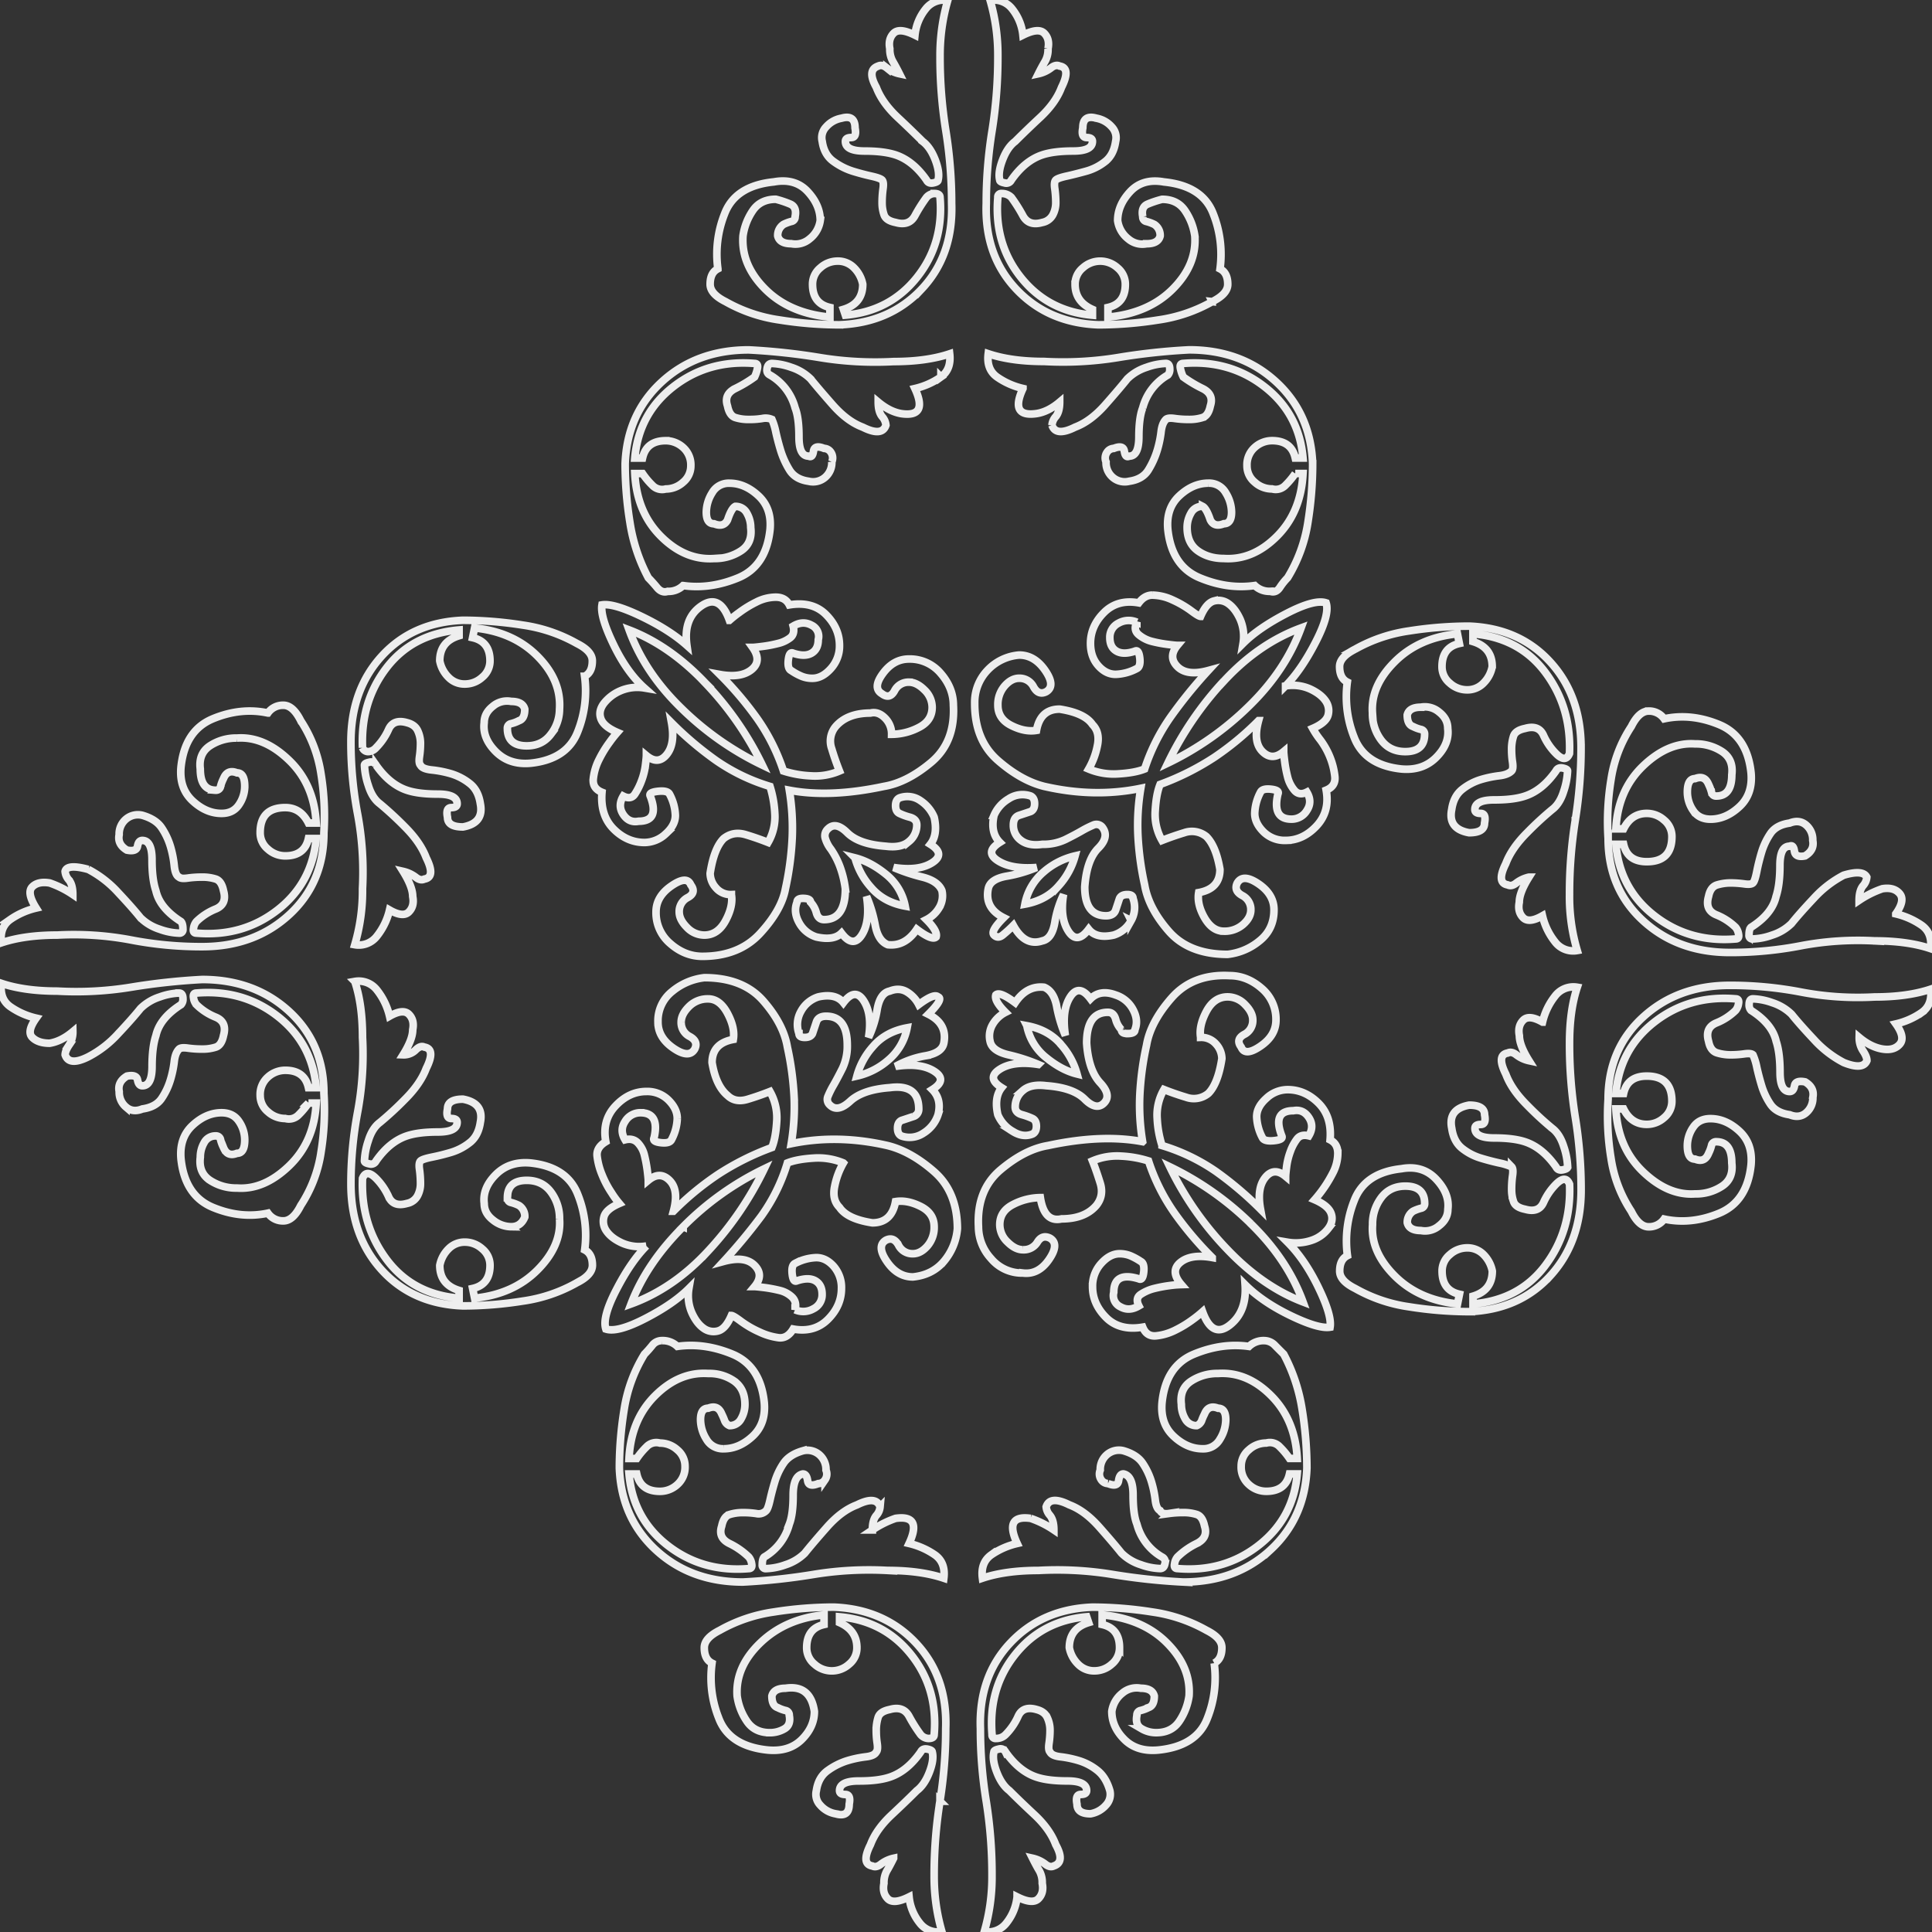<svg version="1.1" xmlns="http://www.w3.org/2000/svg" x="0" y="0" width="254" height="254" viewBox="0 0 254 254" xml:space="preserve"><rect x="0" y="0" width="254" height="254" fill="#333333" stroke="none"/><path stroke="#eee" stroke-width="1" fill="none" d="M38.014 120.268c-3.052 2.795-6.861 4.191-11.428 4.191a48.89 48.89 0 0 1-9.395-.887 40.408 40.408 0 0 0-9.646-.637c-2.883 0-5.338.34-7.365 1.018-.169-1.354.212-2.367 1.144-3.045a9.869 9.869 0 0 1 3.428-1.525c-.851-1.35-1.018-2.283-.508-2.793s1.271-.676 2.284-.508c1.077.371 2.102.883 3.045 1.521 0-.844-.168-1.479-.505-1.904a1.877 1.877 0 0 1-.508-1.141c.168-.674 1.183-.76 3.046-.256a14.262 14.262 0 0 1 3.937 3.049c1.27 1.355 2.243 2.455 2.92 3.299a6.296 6.296 0 0 0 2.538 1.521 8.232 8.232 0 0 0 2.54.508.45.45 0 0 0 .508-.508c0-.504-.089-.844-.257-1.014-1.862-1.182-2.961-2.541-3.299-4.064-.342-1.014-.511-2.367-.508-4.061 0-1.689-.426-2.539-1.271-2.539-.342 0-.552.254-.635.762-.084.508-.553.678-1.397.508-.848-.508-1.186-1.182-1.015-2.033a2.538 2.538 0 0 1 .892-2.035c.596-.506 1.399-.695 2.158-.506 1.181.34 2.032.887 2.54 1.65a9.055 9.055 0 0 1 1.141 2.412c.249.83.419 1.68.508 2.541.084.848.293 1.355.636 1.523.167.168.548.211 1.141.125a13.481 13.481 0 0 1 1.904-.125 5.703 5.703 0 0 1 1.779.254c.505.172.845.676 1.015 1.521.337 1.186-.001 1.99-1.015 2.414a7.747 7.747 0 0 0-2.54 1.652 1.735 1.735 0 0 0-.382.887c-.087.426.039.635.382.635 4.063.342 7.618-.674 10.663-3.045 3.046-2.371 4.738-5.504 5.078-9.395h-1.018c-.338 1.523-1.354 2.283-3.045 2.283a3.359 3.359 0 0 1-2.284-.887 2.76 2.76 0 0 1-1.016-2.158c0-2.197 1.1-3.299 3.3-3.301 1.354 0 2.368.678 3.045 2.031h1.018c-.172-3.385-1.357-6.135-3.556-8.25-2.197-2.117-4.483-3.09-6.856-2.922a6.257 6.257 0 0 0-3.556 1.018c-1.015.678-1.437 1.693-1.267 3.045 0 1.861.673 2.793 2.033 2.793a.598.598 0 0 0 .633-.508c.09-.35.219-.691.382-1.014.337-.846.93-1.1 1.776-.762.676 0 1.018.594 1.018 1.775a4.296 4.296 0 0 1-.761 2.416c-.51.762-1.271 1.143-2.284 1.141-1.36 0-2.627-.547-3.812-1.65-1.186-1.105-1.692-2.578-1.522-4.443.337-3.213 1.733-5.328 4.19-6.348 2.457-1.018 4.869-1.271 7.236-.76a2.413 2.413 0 0 1 2.033-1.018c.845 0 1.606.68 2.283 2.031a17.46 17.46 0 0 1 2.666 6.986c.417 2.559.544 5.156.38 7.742 0 4.401-1.524 7.997-4.569 10.79zm4.191 31.23a17.433 17.433 0 0 1-2.666 6.984c-.677 1.355-1.438 2.027-2.283 2.027a2.404 2.404 0 0 1-2.033-1.016c-2.373.51-4.785.256-7.236-.76-2.451-1.018-3.848-3.133-4.19-6.348-.17-1.863.338-3.344 1.522-4.441 1.185-1.1 2.455-1.65 3.812-1.652 1.015 0 1.776.381 2.284 1.141.49.711.755 1.553.761 2.416 0 1.188-.342 1.775-1.018 1.775-.847.342-1.439.088-1.776-.762a4.806 4.806 0 0 1-.382-1.014.599.599 0 0 0-.633-.508 1.653 1.653 0 0 0-1.525.887 3.773 3.773 0 0 0-.505 1.904c-.173 1.357.25 2.371 1.267 3.045a6.26 6.26 0 0 0 3.555 1.016c2.37.172 4.656-.801 6.857-2.92s3.386-4.869 3.555-8.252h-1.017a10.111 10.111 0 0 1-1.267 1.523 1.764 1.764 0 0 1-1.779.508 3.36 3.36 0 0 1-2.284-.887 2.762 2.762 0 0 1-1.018-2.15 3.042 3.042 0 0 1 1.016-2.414 3.386 3.386 0 0 1 2.284-.887c1.69 0 2.705.762 3.045 2.285h1.018c-.342-3.893-2.034-7.023-5.078-9.396-3.044-2.371-6.599-3.387-10.663-3.045-.343 0-.466.215-.382.637.039.326.172.633.382.887a7.668 7.668 0 0 0 2.54 1.65c1.015.426 1.354 1.23 1.015 2.414-.169.848-.507 1.355-1.015 1.523a5.65 5.65 0 0 1-1.779.254 13.183 13.183 0 0 1-1.904-.127c-.594-.082-.974-.039-1.141.127-.343.342-.552.887-.636 1.65a13.984 13.984 0 0 1-.508 2.414 8.967 8.967 0 0 1-1.141 2.412c-.508.762-1.359 1.23-2.54 1.396-.848.344-1.567.254-2.158-.254a2.53 2.53 0 0 1-.888-2.031c-.169-.846.17-1.521 1.016-2.033.845-.168 1.311 0 1.396.508.087.508.294.762.636.762.845 0 1.269-.848 1.271-2.541s.172-3.047.508-4.061c.337-1.521 1.437-2.877 3.299-4.063.185-.209.276-.482.256-.762 0-.508-.172-.762-.507-.762a8.423 8.423 0 0 0-2.541.508 6.404 6.404 0 0 0-2.537 1.523c-.679.848-1.651 1.947-2.92 3.299a14.057 14.057 0 0 1-3.938 3.049c-1.691.846-2.707.762-3.045-.258 0-.336.167-.76.508-1.27a3.144 3.144 0 0 0 .503-1.777c-1.016.85-2.03 1.357-3.046 1.523-1.015 0-1.776-.254-2.284-.762s-.338-1.354.508-2.539a9.765 9.765 0 0 1-3.428-1.523c-.931-.674-1.312-1.689-1.143-3.047 2.031.68 4.486 1.018 7.364 1.018 3.225.18 6.458.008 9.646-.508a84.567 84.567 0 0 1 9.395-1.018c4.569 0 8.378 1.398 11.425 4.191 3.047 2.795 4.57 6.391 4.57 10.793.163 2.584.035 5.18-.382 7.736l.002.003zm34.654-62.586a14.47 14.47 0 0 1-.887 7.236c-.932 2.457-3.005 3.855-6.222 4.191-1.862.17-3.386-.338-4.57-1.521-1.185-1.186-1.692-2.455-1.524-3.809 0-.844.381-1.563 1.143-2.158a2.882 2.882 0 0 1 2.412-.635c1.018 0 1.606.342 1.779 1.016 0 .85-.254 1.355-.762 1.521a4.734 4.734 0 0 1-1.018.383.597.597 0 0 0-.505.635c0 1.523.846 2.285 2.538 2.285 1.354 0 2.412-.508 3.176-1.523a5.402 5.402 0 0 0 1.141-3.301c.168-2.539-.806-4.867-2.92-6.984-2.114-2.119-4.864-3.348-8.251-3.684l-.257 1.271c1.523.34 2.285 1.355 2.287 3.045a2.762 2.762 0 0 1-1.018 2.158 3.358 3.358 0 0 1-2.284.891 2.91 2.91 0 0 1-2.158-.891 4.084 4.084 0 0 1-1.144-2.158c0-1.691.847-2.791 2.54-3.299v-.761c-4.063.342-7.237 1.992-9.521 4.951-2.283 2.961-3.342 6.473-3.176 10.535a.803.803 0 0 0 .762.508 1.45 1.45 0 0 0 1.018-.508 8.134 8.134 0 0 0 1.65-2.412c.419-.93 1.228-1.227 2.412-.887.676.17 1.144.506 1.397 1.016a3.92 3.92 0 0 1 .382 1.779 11.976 11.976 0 0 1-.126 1.65c-.089.594-.047.975.126 1.141.167.342.673.553 1.522.637.86.09 1.71.26 2.538.506a7.4 7.4 0 0 1 2.414 1.271c.762.594 1.225 1.484 1.397 2.664.337 1.695-.425 2.711-2.284 3.047-1.36 0-2.033-.42-2.033-1.27-.172-.846 0-1.271.506-1.271.505 0 .764-.168.764-.508 0-.846-.85-1.268-2.54-1.268s-3.046-.166-4.063-.508c-1.522-.508-2.876-1.609-4.061-3.301a.734.734 0 0 0-.887-.379c-.426.086-.636.213-.636.379a9.43 9.43 0 0 0 .505 2.666c.339 1.104.847 1.908 1.523 2.412a45.297 45.297 0 0 1 3.301 3.047c1.354 1.357 2.285 2.711 2.794 4.061.845 1.695.76 2.627-.253 2.795-.342.172-.723.088-1.144-.254a4.358 4.358 0 0 0-1.65-.762c.844 1.357 1.266 2.457 1.266 3.299.168.852 0 1.523-.505 2.033s-1.359.426-2.54-.254a8.672 8.672 0 0 1-1.65 3.426 3.003 3.003 0 0 1-2.92 1.141 25.092 25.092 0 0 0 1.015-7.363 41.404 41.404 0 0 0-.636-9.777 50.858 50.858 0 0 1-.887-9.521c0-4.568 1.354-8.334 4.063-11.297 2.709-2.961 6.264-4.527 10.664-4.697 2.637.01 5.269.221 7.872.635a20.25 20.25 0 0 1 7.105 2.412c1.354.678 2.031 1.439 2.033 2.285.003 1.025-.34 1.699-1.013 2.033zm-1.018 79.727a20.031 20.031 0 0 1-7.105 2.412 50.622 50.622 0 0 1-7.872.635c-4.405-.168-7.96-1.734-10.664-4.697-2.703-2.965-4.058-6.73-4.063-11.297a51.019 51.019 0 0 1 .887-9.521c.598-3.223.812-6.506.636-9.779 0-2.875-.338-5.33-1.015-7.361a3.015 3.015 0 0 1 2.92 1.141 8.72 8.72 0 0 1 1.65 3.428c1.181-.674 2.032-.762 2.54-.254s.673 1.188.505 2.033c0 .848-.422 1.947-1.267 3.299a2.231 2.231 0 0 0 1.651-.637c.421-.42.802-.547 1.143-.379 1.016.17 1.101 1.102.254 2.795-.509 1.355-1.44 2.709-2.794 4.061a42.67 42.67 0 0 1-3.301 3.047c-.678.506-1.186 1.313-1.523 2.412a9.483 9.483 0 0 0-.507 2.656c0 .17.209.297.636.379a.723.723 0 0 0 .887-.379c1.181-1.689 2.534-2.791 4.061-3.301 1.018-.338 2.368-.508 4.063-.508 1.695 0 2.54-.42 2.54-1.268 0-.34-.256-.506-.764-.506-.507 0-.677-.42-.505-1.271 0-.846.673-1.271 2.032-1.271 1.863.342 2.624 1.357 2.284 3.047-.172 1.186-.636 2.074-1.396 2.664a7.357 7.357 0 0 1-2.415 1.271 28.16 28.16 0 0 1-2.537.635c-.846.17-1.355.344-1.523.508-.167.166-.214.553-.125 1.141.086.631.128 1.268.125 1.904a3.352 3.352 0 0 1-.382 1.523 1.99 1.99 0 0 1-1.396 1.016c-1.186.342-1.991.047-2.412-.887a8.266 8.266 0 0 0-1.651-2.412c-.85-.846-1.438-.846-1.778 0-.168 4.064.892 7.623 3.178 10.674 2.287 3.053 5.46 4.744 9.521 5.078v-1.018c-1.694-.508-2.541-1.607-2.54-3.299a4.112 4.112 0 0 1 1.144-2.158 2.943 2.943 0 0 1 2.158-.893c.846.002 1.66.32 2.284.893a2.778 2.778 0 0 1 1.018 2.158c0 1.691-.763 2.707-2.287 3.045l.257 1.271c3.382-.338 6.132-1.566 8.251-3.684s3.092-4.359 2.92-6.727a5.774 5.774 0 0 0-1.141-3.555c-.763-1.016-1.821-1.521-3.176-1.521-1.692 0-2.538.76-2.538 2.283a.596.596 0 0 0 .505.635 5.43 5.43 0 0 1 1.018.383c.507.336.797.916.762 1.523-.342.846-.935 1.27-1.779 1.27a3.852 3.852 0 0 1-2.412-.891c-.762-.59-1.143-1.311-1.143-2.158-.17-1.352.339-2.619 1.524-3.807 1.187-1.188 2.712-1.695 4.577-1.523 3.214.342 5.287 1.738 6.222 4.191a14.482 14.482 0 0 1 .887 7.236c.673.342 1.016 1.016 1.016 2.033-.01.844-.689 1.604-2.045 2.282zm46.592-68.426c-2.117 1.775-4.191 2.832-6.222 3.172-4.737 1.012-8.884 1.18-12.439.508.339 2.057.467 4.141.382 6.223a40.007 40.007 0 0 1-.892 6.725c-.339 1.863-1.438 3.811-3.3 5.84-1.86 2.031-4.401 3.047-7.62 3.049-1.522 0-2.92-.547-4.191-1.652a5.298 5.298 0 0 1-1.901-4.189c0-1.354.673-2.494 2.032-3.428s2.195-.971 2.538-.125c.509.678.382 1.229-.38 1.652a2.053 2.053 0 0 0-1.144 1.902c0 .678.339 1.355 1.016 2.033a3.15 3.15 0 0 0 2.286 1.014c1.182 0 2.112-.633 2.794-1.902.682-1.268.937-2.41.764-3.426a2.525 2.525 0 0 1-2.032-.889 2.876 2.876 0 0 1-.762-1.904c.337-2.197.929-3.721 1.776-4.57.845-.674 1.818-.844 2.92-.508a36.65 36.65 0 0 1 2.92 1.016 6.688 6.688 0 0 0 .887-3.807 14.27 14.27 0 0 0-.633-3.555 25.107 25.107 0 0 1-7.111-3.426 44.773 44.773 0 0 1-5.839-4.951c.337 1.861.125 3.26-.636 4.189-.761.932-1.649.975-2.666.129 0 .17-.042.594-.126 1.268a8.953 8.953 0 0 1-.507 2.031 8.72 8.72 0 0 1-.888 1.779c-.342.506-.85.594-1.522.254-.508.85-.508 1.65 0 2.412s1.181 1.059 2.032.891c1.863 0 2.371-1.1 1.523-3.301-.173-.338.167-.547 1.015-.635.848-.09 1.353.041 1.522.381.468.859.728 1.816.762 2.795 0 .848-.422 1.65-1.267 2.412a4.105 4.105 0 0 1-2.794 1.141c-1.522 0-2.883-.59-4.063-1.777-1.181-1.188-1.693-2.793-1.523-4.824-.851-.336-1.231-.928-1.143-1.775a7.3 7.3 0 0 1 .761-2.541c.397-.801.865-1.564 1.397-2.283.313-.441.649-.865 1.006-1.271-1.186-.506-1.905-1.1-2.158-1.777-.256-.676-.126-1.352.379-2.031a5.497 5.497 0 0 1 2.159-1.652 5.647 5.647 0 0 1 3.176-.381c-1.523-1.352-2.878-3.256-4.063-5.715-1.186-2.457-1.691-4.193-1.516-5.207 1.016-.168 2.75.34 5.204 1.521 2.454 1.184 4.442 2.453 5.965 3.813-.339-2.371.297-4.105 1.904-5.207 1.608-1.1 2.835-.465 3.682 1.904a15.18 15.18 0 0 1 1.271-1.014 14.504 14.504 0 0 1 2.284-1.398 5.645 5.645 0 0 1 2.54-.635c.846 0 1.435.342 1.776 1.016 2.032-.338 3.641.086 4.824 1.271 1.181 1.188 1.777 2.537 1.777 4.063a4.4 4.4 0 0 1-1.142 3.045c-.761.848-1.569 1.271-2.414 1.271a3.67 3.67 0 0 1-1.397-.256 7.44 7.44 0 0 1-1.396-.762c-.34-.168-.466-.635-.38-1.396s.294-1.055.636-.887c1.016.34 1.819.34 2.412 0 .593-.342.889-.934.888-1.777a1.63 1.63 0 0 0-.888-1.904c-.761-.42-1.566-.383-2.412.125.168.678.037 1.188-.382 1.523a4.22 4.22 0 0 1-1.65.762c-.669.17-1.348.297-2.033.381-.677.086-1.104.127-1.271.127.844 1.186.802 2.158-.126 2.918-.932.762-2.328.977-4.191.637a45.392 45.392 0 0 1 4.953 5.84 26.194 26.194 0 0 1 3.427 6.854c1.152.367 2.348.58 3.556.637a8.176 8.176 0 0 0 3.807-.637 35.122 35.122 0 0 1-1.016-2.92 2.987 2.987 0 0 1 .508-2.92c1.015-1.18 2.539-1.773 4.57-1.775.674-.168 1.309.043 1.904.635.58.568.9 1.348.888 2.158a7.851 7.851 0 0 0 3.555-.887c1.181-.592 1.776-1.48 1.776-2.666a3.172 3.172 0 0 0-1.015-2.283c-.678-.676-1.359-1.018-2.032-1.018a2.045 2.045 0 0 0-1.905 1.143c-.425.762-.976.889-1.65.379-.85-.504-.806-1.396.126-2.662.931-1.268 2.072-1.904 3.427-1.904a5.3 5.3 0 0 1 4.191 1.904c1.097 1.268 1.647 2.664 1.65 4.189.174 3.208-.796 5.701-2.91 7.478zm1.65 65.631c-1.015 1.186-2.368 1.863-4.061 2.033-1.357 0-2.5-.678-3.427-2.033s-.969-2.285-.126-2.793c.674-.338 1.224-.125 1.65.635a2.044 2.044 0 0 0 1.905 1.141c.673 0 1.309-.338 1.902-1.014a3.732 3.732 0 0 0 .887-2.539c0-1.186-.594-2.072-1.776-2.666s-2.284-.801-3.302-.635c-.338 1.861-1.354 2.793-3.045 2.793-2.201-.336-3.641-1.014-4.317-2.031-.678-.676-.89-1.607-.636-2.795.213-1.07.599-2.1 1.144-3.045a8.602 8.602 0 0 0-3.938-.637c-1.438.09-2.58.301-3.425.637a23.474 23.474 0 0 1-3.427 6.984 74.165 74.165 0 0 1-4.957 5.965c1.862-.508 3.217-.34 4.063.508.847.848.847 1.779 0 2.795.168 0 .589.045 1.271.127.683.088 1.359.215 2.028.379.62.143 1.191.449 1.652.889.421.424.548.977.38 1.652a2.667 2.667 0 0 0 2.412-.129 2.042 2.042 0 0 0 1.144-1.9c0-.846-.299-1.438-.888-1.779s-1.396-.338-2.414 0c-.34.172-.55-.127-.634-.887-.083-.762.038-1.225.38-1.398a6.325 6.325 0 0 1 2.794-.76c.845 0 1.605.381 2.284 1.143a4.244 4.244 0 0 1 1.02 2.912c0 1.523-.596 2.881-1.778 4.061-1.184 1.182-2.711 1.611-4.57 1.271-.51.852-1.145 1.232-1.905 1.143a8.46 8.46 0 0 1-2.537-.76 12.852 12.852 0 0 1-2.415-1.398c-.678-.508-1.104-.762-1.267-.762-.509 1.188-1.102 1.865-1.778 2.033a2.21 2.21 0 0 1-1.905-.381c-.594-.422-1.102-1.1-1.522-2.033a5.589 5.589 0 0 1-.379-3.174c-1.357 1.357-3.262 2.668-5.714 3.936-2.453 1.266-4.188 1.732-5.204 1.396-.341-1.016.124-2.75 1.397-5.203 1.272-2.455 2.583-4.359 3.933-5.717a5.607 5.607 0 0 1-3.174-.379c-.932-.422-1.611-.932-2.032-1.525a2.197 2.197 0 0 1-.382-1.902c.167-.676.845-1.268 2.032-1.779a11.708 11.708 0 0 1-1.016-1.396 12.797 12.797 0 0 1-1.271-2.412 9.072 9.072 0 0 1-.636-2.412c-.086-.762.296-1.396 1.143-1.904-.341-1.863.081-3.428 1.267-4.695 1.187-1.27 2.541-1.904 4.063-1.906a3.955 3.955 0 0 1 2.92 1.143c.762.764 1.143 1.568 1.143 2.414a6.348 6.348 0 0 1-.761 2.793c-.173.342-.636.467-1.397.381-.762-.088-1.06-.295-.892-.637.509-2.195-.083-3.295-1.776-3.299a2.33 2.33 0 0 0-2.033 1.141c-.507.762-.507 1.57 0 2.414.676-.168 1.228-.039 1.651.381a3.53 3.53 0 0 1 .892 1.65c.165.67.291 1.348.38 2.031.083.678.125 1.105.125 1.271 1.017-.844 1.948-.844 2.794 0 .847.846 1.016 2.199.508 4.064a38.18 38.18 0 0 1 5.84-4.824 34.83 34.83 0 0 1 7.11-3.557c.337-.844.549-1.986.636-3.428a6.977 6.977 0 0 0-.888-3.934 36.84 36.84 0 0 1-2.919 1.016c-1.097.334-1.983.168-2.662-.5-1.017-.844-1.693-2.283-2.032-4.316 0-1.689.932-2.705 2.794-3.047.168-1.016-.086-2.156-.762-3.426-.675-1.268-1.521-1.902-2.54-1.904a3.449 3.449 0 0 0-2.537 1.016c-.679.68-1.018 1.357-1.018 2.033a2.045 2.045 0 0 0 1.143 1.904c.763.426.975.975.636 1.65-.508.85-1.438.805-2.794-.125-1.354-.932-2.032-2.072-2.032-3.428a4.935 4.935 0 0 1 1.904-4.061 8.025 8.025 0 0 1 4.191-1.779c3.382 0 5.962 1.016 7.741 3.045 1.778 2.031 2.837 4.059 3.176 6.084.479 2.172.774 4.381.887 6.602a29.477 29.477 0 0 1-.382 6.094c4.063-.846 8.296-.76 12.696.256 2.032.506 4.063 1.646 6.093 3.424s3.05 4.273 3.058 7.49a7.616 7.616 0 0 1-1.786 4.314zm-7.364 40.623a45.009 45.009 0 0 0-9.646.506c-3.11.516-6.247.855-9.396 1.016-4.57 0-8.379-1.396-11.425-4.191-3.045-2.793-4.653-6.389-4.824-10.789a48.41 48.41 0 0 1 .636-7.744 19.519 19.519 0 0 1 2.666-7.236c.358-.361.697-.744 1.016-1.143.298-.402.77-.639 1.271-.635a2.759 2.759 0 0 1 2.033.76c2.368-.336 4.78.004 7.236 1.018 2.455 1.016 3.853 3.131 4.19 6.348.165 1.863-.344 3.344-1.524 4.443-1.186 1.104-2.454 1.65-3.808 1.65a2.489 2.489 0 0 1-2.283-1.271 4.896 4.896 0 0 1-.762-2.539c0-1.016.338-1.521 1.015-1.521.845-.338 1.438-.084 1.779.762.145.287.271.584.38.887.115.289.346.52.635.635a1.649 1.649 0 0 0 1.523-.887c.335-.578.51-1.236.507-1.904 0-1.354-.465-2.367-1.396-3.045a5.685 5.685 0 0 0-3.435-1.014c-2.537-.168-4.866.807-6.984 2.92-2.119 2.113-3.261 4.865-3.425 8.256h1.015a9.85 9.85 0 0 1 1.271-1.521 1.76 1.76 0 0 1 1.776-.508c.846 0 1.661.316 2.286.887a2.789 2.789 0 0 1 1.016 2.158 3.055 3.055 0 0 1-1.016 2.414 3.37 3.37 0 0 1-2.286.887c-1.691 0-2.707-.762-3.045-2.283h-1.016c.337 3.895 2.029 7.025 5.078 9.395s6.603 3.383 10.663 3.045c.338 0 .466-.209.38-.635a1.775 1.775 0 0 0-.38-.887 9.672 9.672 0 0 0-2.542-1.775c-1.016-.506-1.355-1.271-1.016-2.283.168-.846.507-1.352 1.016-1.523a5.701 5.701 0 0 1 1.778-.254 11.01 11.01 0 0 1 1.777.127c.461.1.941-.045 1.271-.383.168-.168.338-.635.508-1.396s.38-1.561.634-2.412a9.003 9.003 0 0 1 1.143-2.412c.51-.762 1.356-1.314 2.54-1.654a2.426 2.426 0 0 1 2.158.504c.589.508.916 1.256.888 2.033.179.416.131.896-.126 1.27a1.091 1.091 0 0 1-.892.506c-.848.342-1.313.215-1.397-.379-.083-.596-.295-.891-.633-.887-.85.17-1.271 1.102-1.271 2.793 0 1.693-.172 2.967-.508 3.813a7.057 7.057 0 0 1-3.299 4.316c-.172.17-.256.504-.256 1.014a.446.446 0 0 0 .508.508 8.239 8.239 0 0 0 2.54-.504 6.355 6.355 0 0 0 2.54-1.523c.674-.844 1.646-1.986 2.92-3.428 1.272-1.439 2.584-2.412 3.935-2.92 1.69-.844 2.706-.758 3.048.258a1.922 1.922 0 0 1-.508 1.141c-.34.418-.503 1.047-.503 1.893a13.048 13.048 0 0 1 3.045-1.523c2.37-.338 2.964.762 1.779 3.299 1.229.287 2.392.805 3.427 1.523.932.678 1.312 1.693 1.142 3.047-2.034-.681-4.489-1.021-7.367-1.023zm6.986-156.906a9.808 9.808 0 0 1-3.423 1.521c1.181 2.539.588 3.639-1.779 3.301-1.015-.168-2.03-.676-3.045-1.523 0 .85.168 1.486.508 1.904.29.314.469.715.507 1.141-.341 1.018-1.357 1.104-3.047.256-1.357-.508-2.669-1.482-3.936-2.918-1.267-1.438-2.241-2.58-2.924-3.428a6.417 6.417 0 0 0-2.54-1.523 8.472 8.472 0 0 0-2.538-.508c-.343 0-.552.215-.636.637-.084.42.04.721.382.887a7.051 7.051 0 0 1 3.299 4.316c.338.85.508 2.121.508 3.811 0 1.691.422 2.531 1.271 2.531.338.17.547-.039.633-.635.087-.596.55-.721 1.397-.379.362.012.695.199.892.504.257.375.305.854.126 1.271a2.551 2.551 0 0 1-.888 2.033 2.421 2.421 0 0 1-2.16.512c-1.186-.168-2.032-.676-2.54-1.523a11.152 11.152 0 0 1-1.144-2.539 32.972 32.972 0 0 1-.633-2.412 8.131 8.131 0 0 0-.508-1.654 2.1 2.1 0 0 0-1.271-.125c-.587.092-1.182.135-1.776.125a5.633 5.633 0 0 1-1.778-.252c-.506-.168-.848-.676-1.016-1.523-.342-1.016 0-1.779 1.016-2.285a17 17 0 0 0 2.54-1.521c.175-.363.303-.748.379-1.143.084-.42-.042-.637-.379-.637-4.063-.336-7.618.678-10.664 3.045-3.045 2.367-4.738 5.5-5.078 9.395h1.016c.338-1.521 1.354-2.283 3.048-2.283a3.404 3.404 0 0 1 2.284.887 3.063 3.063 0 0 1 1.015 2.414 2.772 2.772 0 0 1-1.015 2.158 3.378 3.378 0 0 1-2.284.889 1.767 1.767 0 0 1-1.779-.508 10 10 0 0 1-1.271-1.523h-1.015c.168 3.389 1.31 6.141 3.427 8.254s4.446 3.088 6.985 2.92a6.255 6.255 0 0 0 3.556-1.018c1.017-.674 1.437-1.691 1.271-3.045a3.79 3.79 0 0 0-.507-1.904 1.659 1.659 0 0 0-1.523-.889c-.342.174-.677.762-1.015 1.779-.342.678-.935.848-1.779.506-.677 0-1.015-.506-1.015-1.523.016-.9.278-1.777.761-2.537a2.496 2.496 0 0 1 2.284-1.271c1.354 0 2.623.551 3.807 1.65 1.185 1.102 1.693 2.582 1.525 4.443-.342 3.217-1.738 5.332-4.19 6.346-2.453 1.014-4.865 1.354-7.236 1.018a2.758 2.758 0 0 1-2.033.762c-.508.17-.976 0-1.396-.508a19.14 19.14 0 0 0-1.144-1.271 22.674 22.674 0 0 1-2.412-7.236 48.38 48.38 0 0 1-.636-7.744c.169-4.404 1.779-8.004 4.829-10.797 3.05-2.795 6.858-4.191 11.425-4.191 3.148.162 6.285.5 9.395 1.016 3.189.52 6.426.693 9.653.518 2.876 0 5.33-.338 7.362-1.018.16 1.358-.222 2.374-1.148 3.044zm-30.967 40.24c-3.135-3.301-6.479-5.629-10.03-6.986 1.354 3.727 3.639 7.152 6.854 10.283a39.704 39.704 0 0 0 10.664 7.49 42.054 42.054 0 0 0-7.497-10.787h.009zm-2.92 71.478c-3.217 3.215-5.503 6.602-6.856 10.154 3.726-1.354 7.11-3.682 10.156-6.984a43.565 43.565 0 0 0 7.364-10.791 38.534 38.534 0 0 0-10.673 7.617l.009.004zm33.761 75.532a61 61 0 0 0-.764 9.779 26.363 26.363 0 0 0 .256 3.807c.17 1.201.424 2.389.762 3.555a2.997 2.997 0 0 1-2.92-1.143 6.517 6.517 0 0 1-1.396-3.426c-1.357.68-2.288.764-2.794.254-.508-.508-.678-1.18-.508-2.033a3.193 3.193 0 0 1 .382-1.65c.254-.418.547-.971.887-1.65a4.214 4.214 0 0 0-1.65.762c-.427.342-.809.422-1.144.254-1.015-.168-1.104-1.1-.254-2.795.508-1.352 1.435-2.666 2.794-3.934 1.36-1.27 2.452-2.328 3.3-3.176.675-.506 1.226-1.311 1.652-2.412.427-1.104.554-1.992.38-2.666 0-.168-.214-.293-.636-.381-.421-.086-.722.043-.887.381-1.187 1.695-2.54 2.795-4.063 3.301-1.015.342-2.368.512-4.061.508-1.691-.004-2.538.42-2.54 1.268 0 .342.257.506.762.506s.675.428.508 1.271c0 1.188-.594 1.609-1.776 1.271a3.443 3.443 0 0 1-2.033-1.143 2.04 2.04 0 0 1-.508-1.904c.168-1.182.676-2.07 1.523-2.664a8.823 8.823 0 0 1 2.54-1.271c.787-.24 1.595-.41 2.412-.508.761-.084 1.225-.293 1.396-.635.168-.168.21-.547.126-1.141-.082-.549-.124-1.1-.126-1.654a5.616 5.616 0 0 1 .254-1.775c.168-.508.676-.846 1.522-1.016 1.186-.34 2.033-.039 2.54.887.449.84.958 1.646 1.523 2.412.255.301.621.484 1.015.508.508 0 .762-.168.762-.508.338-4.063-.677-7.576-3.046-10.537-2.368-2.963-5.5-4.611-9.395-4.951v.762c1.522.68 2.284 1.779 2.284 3.299a2.754 2.754 0 0 1-1.015 2.158 3.381 3.381 0 0 1-4.571 0 2.755 2.755 0 0 1-1.017-2.158c0-1.689.761-2.705 2.283-3.045v-1.271c-3.388.342-6.182 1.568-8.382 3.682-2.199 2.113-3.214 4.441-3.045 6.984a7.813 7.813 0 0 0 1.267 3.303c.675 1.014 1.691 1.521 3.048 1.521a3.74 3.74 0 0 0 1.902-.508c.591-.336.801-.93.636-1.775a.603.603 0 0 0-.508-.637 4.628 4.628 0 0 1-1.016-.381c-.507-.168-.761-.674-.761-1.523.167-.674.761-1.016 1.776-1.016 2.198-.338 3.468.678 3.812 3.047 0 1.355-.552 2.584-1.653 3.68-1.103 1.098-2.583 1.564-4.442 1.398-3.389-.338-5.547-1.734-6.475-4.191a14.36 14.36 0 0 1-.888-7.236c-.678-.338-1.017-1.014-1.015-2.033 0-.844.673-1.605 2.027-2.283a20.24 20.24 0 0 1 7.111-2.412 51.366 51.366 0 0 1 7.871-.637c4.401.17 7.998 1.734 10.792 4.697 2.794 2.961 4.106 6.729 3.938 11.299a59.713 59.713 0 0 1-.759 9.525h.005zm-2.414-198.803c-2.794 2.963-6.392 4.527-10.792 4.695a50.612 50.612 0 0 1-7.872-.635 20.076 20.076 0 0 1-7.11-2.412c-1.355-.676-2.028-1.438-2.028-2.285 0-1.018.338-1.689 1.016-2.031a14.357 14.357 0 0 1 .887-7.236c.932-2.451 3.09-3.85 6.475-4.191 1.863-.338 3.344.086 4.442 1.271 1.1 1.184 1.65 2.453 1.653 3.807a3.71 3.71 0 0 1-1.396 2.412 2.86 2.86 0 0 1-2.415.635c-1.015 0-1.608-.338-1.776-1.016a1.709 1.709 0 0 1 .762-1.521 5.376 5.376 0 0 1 1.015-.383.597.597 0 0 0 .508-.635c.168-.846-.042-1.396-.636-1.65a13.272 13.272 0 0 0-1.902-.637c-1.358 0-2.374.508-3.048 1.523a7.854 7.854 0 0 0-1.267 3.301c-.172 2.539.802 4.867 2.92 6.986 2.119 2.117 4.955 3.346 8.508 3.686V40.42c-1.522-.338-2.284-1.352-2.284-3.047a2.768 2.768 0 0 1 1.018-2.158 3.375 3.375 0 0 1 2.284-.887 2.945 2.945 0 0 1 2.158.887c.589.59.986 1.342 1.141 2.158 0 1.693-.846 2.793-2.538 3.301l.254.76c3.892-.336 7.023-1.986 9.395-4.949s3.388-6.475 3.048-10.537c0-.338-.256-.508-.764-.508a1.46 1.46 0 0 0-1.015.508 20.254 20.254 0 0 0-1.521 2.412c-.509.932-1.355 1.227-2.54.887-.848-.166-1.355-.506-1.522-1.016a4.745 4.745 0 0 1-.254-1.521 13.25 13.25 0 0 1 .125-1.9c.084-.59.04-.971-.125-1.141-.166-.17-.636-.34-1.397-.508a31.743 31.743 0 0 1-2.412-.637 8.685 8.685 0 0 1-2.54-1.271c-.848-.588-1.355-1.477-1.522-2.662a2.037 2.037 0 0 1 .508-1.904 3.484 3.484 0 0 1 2.032-1.145c1.181-.338 1.776.09 1.776 1.271.168.85 0 1.271-.508 1.271-.507 0-.761.17-.761.508 0 .848.845 1.266 2.54 1.266 1.694 0 3.045.174 4.061.508 1.525.51 2.88 1.609 4.063 3.303.168.342.466.465.888.379.421-.086.635-.209.635-.379.168-.676.042-1.564-.379-2.666-.427-1.1-.976-1.904-1.653-2.412a161.98 161.98 0 0 0-3.299-3.176c-1.353-1.273-2.283-2.584-2.794-3.936-.851-1.521-.762-2.451.254-2.793.34-.168.719-.084 1.143.254a4.118 4.118 0 0 0 1.651.76 31.359 31.359 0 0 0-.888-1.65 3.185 3.185 0 0 1-.382-1.65c-.169-.844 0-1.521.508-2.033.508-.508 1.437-.418 2.794.254a6.553 6.553 0 0 1 1.396-3.424 3.014 3.014 0 0 1 2.92-1.145 25.997 25.997 0 0 0-.761 3.557 26.475 26.475 0 0 0-.254 3.807 60.9 60.9 0 0 0 .761 9.779c.508 3.146.763 6.33.762 9.52.158 4.564-1.156 8.33-3.946 11.293zm2.283 81.371a4.075 4.075 0 0 1-1.65 1.525c1.015 1.014 1.438 1.775 1.271 2.283-.342.342-1.188.002-2.54-1.018-1.016 1.523-2.284 2.201-3.807 2.033-.851-.338-1.397-1.182-1.651-2.539a18.2 18.2 0 0 0-1.143-3.811c.336 2.205.124 3.896-.636 5.078-.761 1.182-1.648 1.096-2.664-.254-.68.678-1.78.848-3.302.508a3.922 3.922 0 0 1-2.283-1.904c-.51-.932-.595-1.82-.257-2.666 0-.338.257-.506.764-.506.673 0 1.016.17 1.016.506.366.395.628.875.761 1.396.168.596.508.893 1.016.893 1.862 0 2.794-1.355 2.794-4.064a13.387 13.387 0 0 0-.762-3.045 10.66 10.66 0 0 0-1.141-2.158 4.2 4.2 0 0 1-.762-1.521 1.202 1.202 0 0 1 .38-1.145c.675-.674 1.521-.506 2.54.508s2.711 1.605 5.078 1.777c1.351.172 2.365-.041 3.046-.637a2.769 2.769 0 0 0 1.015-2.158c0-.506-.296-.844-.887-1.016a7.695 7.695 0 0 1-1.397-.506c-.342-.168-.508-.508-.508-1.016s.168-.846.508-1.018a2.988 2.988 0 0 1 2.794.381 4.837 4.837 0 0 1 1.776 2.158c.34 1.523.168 2.711-.505 3.557 1.351.848 1.435 1.65.254 2.412-1.182.76-2.874.973-5.078.635 1.232.527 2.505.951 3.807 1.271 1.353.342 2.198.932 2.54 1.777a3.033 3.033 0 0 1-.387 2.283v.001zm-1.77 19.424a12.2 12.2 0 0 0-3.937 1.398c2.197-.338 3.891-.125 5.078.635s1.103 1.566-.254 2.414c.844.848 1.098 1.947.761 3.299a4.473 4.473 0 0 1-1.901 2.412 3.258 3.258 0 0 1-2.923.383c-.34-.168-.505-.508-.505-1.016s.168-.846.505-1.018c.51-.168 1.018-.336 1.525-.508a.991.991 0 0 0 .762-1.014c0-2.199-1.271-3.131-3.812-2.795-2.37.172-4.104.766-5.204 1.779-1.099 1.014-1.988 1.182-2.668.506a.983.983 0 0 1-.254-1.143c.218-.523.473-1.033.762-1.521.337-.592.718-1.311 1.143-2.158a6.793 6.793 0 0 0 .636-3.049c0-2.537-.932-3.807-2.794-3.807-.678 0-1.104.256-1.271.762-.167.506-.342 1.018-.507 1.523-.17.342-.506.508-1.016.508s-.761-.168-.761-.508a3.512 3.512 0 0 1 .253-2.92 3.936 3.936 0 0 1 2.284-1.902c1.523-.338 2.623-.084 3.302.762 1.016-1.354 1.903-1.439 2.666-.256.762 1.182.974 2.791.636 4.824a13.5 13.5 0 0 0 1.141-3.682c.253-1.438.804-2.242 1.65-2.412.846-.34 1.606-.293 2.287.125.649.4 1.177.971 1.522 1.65 1.351-1.014 2.196-1.354 2.538-1.014.509.168.085.93-1.271 2.283 1.69.848 2.368 2.117 2.032 3.807-.169.852-.975 1.399-2.405 1.653zm-5.21-23.867c-1.358-1.098-2.713-1.816-4.063-2.158a9.527 9.527 0 0 0 2.158 3.938c1.098 1.27 2.578 2.074 4.442 2.412a7.067 7.067 0 0 0-2.537-4.192zm-1.653 22.599a9.542 9.542 0 0 0-2.158 3.934 9.4 9.4 0 0 0 4.19-2.158 7.273 7.273 0 0 0 2.415-4.189c-1.866.341-3.348 1.146-4.447 2.413zm58.269-28.945c-1.186 1.266-2.539 1.898-4.061 1.898a3.952 3.952 0 0 1-2.922-1.141c-.761-.764-1.141-1.564-1.141-2.414a6.31 6.31 0 0 1 .762-2.793c.167-.338.636-.467 1.396-.381.762.086 1.055.297.888.637-.51 2.199.083 3.299 1.778 3.299a2.327 2.327 0 0 0 2.028-1.141c.507-.762.507-1.564 0-2.414-.678.342-1.229.256-1.651-.254a4.356 4.356 0 0 1-.887-1.777 16.288 16.288 0 0 1-.382-2.033c-.086-.674-.126-1.1-.126-1.27-1.015.848-1.946.848-2.794 0s-1.016-2.203-.505-4.064a38.244 38.244 0 0 1-5.84 4.834 34.771 34.771 0 0 1-7.11 3.555c-.342.848-.554 1.99-.636 3.428a6.887 6.887 0 0 0 .888 3.936 38.282 38.282 0 0 1 2.919-1.016 3.009 3.009 0 0 1 2.92.506c.845.85 1.438 2.289 1.779 4.316 0 1.695-.932 2.711-2.794 3.047-.173 1.016.083 2.119.761 3.301.678 1.18 1.522 1.777 2.538 1.777a3.692 3.692 0 0 0 2.54-.891c.673-.59 1.016-1.225 1.016-1.902a2.051 2.051 0 0 0-1.142-1.904c-.761-.42-.976-.971-.636-1.652.507-.844 1.438-.801 2.794.127 1.357.928 2.033 2.07 2.028 3.428 0 1.691-.634 3.045-1.902 4.061a7.987 7.987 0 0 1-4.19 1.777c-3.389 0-5.97-1.014-7.744-3.045-1.774-2.029-2.83-4.061-3.169-6.09a39.387 39.387 0 0 1-.887-6.602c-.089-2.039.039-4.08.379-6.094-4.062.842-8.296.758-12.703-.254-2.031-.506-4.063-1.646-6.095-3.424-2.032-1.777-3.044-4.275-3.036-7.492a6.102 6.102 0 0 1 1.65-4.316 6.399 6.399 0 0 1 4.191-2.033c1.353 0 2.495.678 3.427 2.033.932 1.354.974 2.285.126 2.793-.678.342-1.229.125-1.651-.635a2.052 2.052 0 0 0-1.904-1.141c-.678 0-1.313.338-1.904 1.014a3.71 3.71 0 0 0-.888 2.539c0 1.186.594 2.074 1.779 2.666 1.181.594 2.284.805 3.299.635.337-1.863 1.353-2.793 3.046-2.793 2.198.34 3.637 1.018 4.316 2.031.676.678.892 1.611.636 2.795a9.924 9.924 0 0 1-1.141 3.045 8.533 8.533 0 0 0 3.928.633c1.438-.084 2.579-.295 3.427-.635a25.838 25.838 0 0 1 3.428-6.855 62.113 62.113 0 0 1 4.95-6.096c-1.863.51-3.217.34-4.061-.506-.845-.848-.845-1.779 0-2.795-.173 0-.594-.039-1.271-.129a16.723 16.723 0 0 1-2.033-.379 4.352 4.352 0 0 1-1.776-.887c-.509-.422-.594-.973-.256-1.652a2.685 2.685 0 0 0-2.412.127 2.049 2.049 0 0 0-1.141 1.902c0 .85.293 1.439.887 1.779s1.397.34 2.412 0c.338-.168.547.125.636.887s-.042 1.229-.382 1.396a6.327 6.327 0 0 1-2.794.762c-.851 0-1.612-.381-2.286-1.143s-1.013-1.736-1.016-2.92c0-1.523.593-2.877 1.776-4.061 1.185-1.184 2.709-1.607 4.573-1.271.505-.676 1.099-1.018 1.776-1.018a6.518 6.518 0 0 1 2.666.637c.851.379 1.659.848 2.412 1.396.675.508 1.102.762 1.271.762.507-1.182 1.099-1.863 1.778-2.033a2.245 2.245 0 0 1 1.902.381c.592.426 1.099 1.104 1.522 2.033.43 1 .563 2.102.382 3.174 1.351-1.35 3.255-2.662 5.714-3.936 2.459-1.271 4.193-1.738 5.204-1.396.337 1.016-.129 2.75-1.397 5.203-1.268 2.455-2.58 4.359-3.935 5.715a5.657 5.657 0 0 1 3.188.387c.931.424 1.608.934 2.032 1.523.41.545.55 1.244.38 1.902-.169.68-.847 1.271-2.033 1.779.297.535.637 1.045 1.018 1.523.521.703.949 1.471 1.271 2.283.324.811.535 1.662.629 2.531.08.848-.301 1.439-1.144 1.777.339 1.872-.084 3.44-1.268 4.708zm-3.426 64.365c-2.454-1.186-4.442-2.539-5.965-4.063.167 2.373-.51 4.15-2.033 5.332-1.522 1.18-2.707.588-3.555-1.777-.404.359-.827.699-1.267 1.016a14.718 14.718 0 0 1-2.287 1.396 7.233 7.233 0 0 1-2.537.762c-.851.088-1.439-.293-1.779-1.141-2.027.342-3.642-.084-4.821-1.271-1.181-1.188-1.779-2.539-1.779-4.063a4.411 4.411 0 0 1 1.144-3.047c.762-.844 1.565-1.268 2.412-1.271.478-.002.951.084 1.396.258.49.207.958.461 1.397.76.337.17.466.637.382 1.398-.084.76-.298 1.057-.636.887-2.201-.676-3.302-.084-3.302 1.775-.207.768.167 1.57.887 1.906.764.426 1.565.381 2.415-.127-.343-.676-.256-1.18.254-1.521a5.674 5.674 0 0 1 1.776-.77 17.909 17.909 0 0 1 2.027-.381c.506-.07 1.016-.113 1.525-.127-1.018-1.18-1.06-2.158-.128-2.92.932-.76 2.328-.971 4.19-.635a44.8 44.8 0 0 1-4.952-5.84 25.916 25.916 0 0 1-3.427-6.861 14.137 14.137 0 0 0-3.556-.635 8.234 8.234 0 0 0-3.809.635c.34.848.675 1.818 1.018 2.92.342 1.102.167 2.074-.508 2.92-1.016 1.184-2.539 1.775-4.57 1.775-1.523.342-2.454-.59-2.794-2.793a7.91 7.91 0 0 0-3.556.887c-1.186.598-1.778 1.486-1.778 2.666a3.14 3.14 0 0 0 1.017 2.285c.673.676 1.354 1.016 2.033 1.016a2.094 2.094 0 0 0 1.902-1.016c.421-.674.971-.846 1.652-.506.845.506.802 1.438-.128 2.793-.93 1.357-2.075 1.953-3.437 1.789a5.296 5.296 0 0 1-4.19-1.904 6.229 6.229 0 0 1-1.651-4.191c-.172-3.217.802-5.713 2.92-7.492 2.119-1.779 4.191-2.836 6.219-3.174 4.736-1.016 8.883-1.186 12.44-.508a29.21 29.21 0 0 1-.37-6.082c.108-2.221.405-4.43.887-6.602.34-2.033 1.441-4.109 3.304-6.227 1.863-2.117 4.401-3.09 7.616-2.92 1.522 0 2.92.551 4.19 1.65a5.312 5.312 0 0 1 1.905 4.191c0 1.357-.678 2.5-2.033 3.428-1.354.928-2.201.971-2.54.125-.506-.674-.379-1.227.382-1.652a2.045 2.045 0 0 0 1.144-1.902c0-.676-.343-1.354-1.018-2.033a3.164 3.164 0 0 0-2.284-1.014c-1.186 0-2.117.633-2.794 1.9-.677 1.27-.931 2.412-.762 3.428a2.569 2.569 0 0 1 2.033.887c.479.521.749 1.199.761 1.906-.341 2.199-.934 3.723-1.778 4.57a2.993 2.993 0 0 1-2.92.506 36.459 36.459 0 0 1-2.92-1.014 6.66 6.66 0 0 0-.887 3.807c.056 1.207.27 2.402.636 3.555a25.414 25.414 0 0 1 7.11 3.422 46.073 46.073 0 0 1 5.84 4.953c-.343-1.863-.126-3.26.636-4.191.761-.932 1.65-.973 2.665-.127 0-.166.038-.59.126-1.268a8.967 8.967 0 0 1 .506-2.033c.208-.592.509-1.15.892-1.65.337-.422.844-.549 1.522-.381.506-.846.506-1.648 0-2.412-.508-.762-1.188-1.055-2.032-.893-1.863 0-2.371 1.102-1.523 3.303.168.342-.172.551-1.018.635-.845.084-1.354-.039-1.522-.381a6.347 6.347 0 0 1-.757-2.771c0-.846.419-1.65 1.271-2.412a4.085 4.085 0 0 1 2.794-1.141c1.522 0 2.877.592 4.063 1.775 1.187 1.186 1.694 2.793 1.523 4.824.673.344 1.015.932 1.015 1.777a5.683 5.683 0 0 1-.636 2.541 17.143 17.143 0 0 1-2.412 3.555c1.181.506 1.902 1.102 2.158 1.775.257.676.126 1.355-.382 2.033a4.538 4.538 0 0 1-2.158 1.523 6.451 6.451 0 0 1-3.173.254c1.522 1.521 2.877 3.512 4.063 5.967s1.693 4.189 1.522 5.203c-1.016.166-2.752-.345-5.206-1.529zm-10.029 45.699a14.417 14.417 0 0 1-.892 7.236c-.931 2.457-3.09 3.854-6.475 4.191-1.863.168-3.344-.297-4.442-1.396-1.104-1.1-1.651-2.33-1.651-3.682a3.706 3.706 0 0 1 1.397-2.412 2.889 2.889 0 0 1 2.412-.637c1.018 0 1.606.34 1.778 1.016 0 .85-.256 1.355-.761 1.523a4.857 4.857 0 0 1-1.018.381.6.6 0 0 0-.508.637c-.17.848.04 1.438.636 1.775a3.744 3.744 0 0 0 1.904.508c1.354 0 2.369-.508 3.046-1.521a7.923 7.923 0 0 0 1.271-3.303c.167-2.537-.806-4.865-2.92-6.984s-4.949-3.346-8.506-3.682v1.271c1.523.342 2.284 1.357 2.284 3.045a2.766 2.766 0 0 1-1.015 2.158 3.377 3.377 0 0 1-2.284.889 2.919 2.919 0 0 1-2.158-.889 4.07 4.07 0 0 1-1.144-2.158c0-1.689.846-2.793 2.54-3.299l-.256-.762c-3.895.34-7.026 1.988-9.395 4.951-2.368 2.961-3.384 6.475-3.046 10.537a.448.448 0 0 0 .508.508c.476.014.937-.17 1.271-.508a8.16 8.16 0 0 0 1.65-2.412c.42-.932 1.225-1.227 2.412-.887.676.17 1.144.506 1.397 1.016a3.95 3.95 0 0 1 .382 1.775 12.047 12.047 0 0 1-.128 1.654c-.086.594-.043.975.128 1.141.165.342.633.551 1.396.635.817.098 1.625.268 2.412.508.873.27 1.688.701 2.403 1.27.762.594 1.313 1.482 1.653 2.664a2.051 2.051 0 0 1-.508 1.904 3.467 3.467 0 0 1-2.033 1.143c-1.187 0-1.776-.422-1.776-1.271-.172-.846 0-1.271.506-1.271.505 0 .761-.168.761-.508 0-.844-.846-1.266-2.537-1.266-1.695 0-3.046-.168-4.063-.508-1.522-.51-2.876-1.609-4.061-3.301a.736.736 0 0 0-.892-.381c-.426.086-.636.213-.636.381-.169.678-.042 1.566.382 2.666.424 1.098.975 1.902 1.651 2.412.844.85 1.944 1.908 3.301 3.176 1.357 1.266 2.288 2.578 2.794 3.934.845 1.523.76 2.455-.256 2.795-.342.17-.722.088-1.141-.254a4.297 4.297 0 0 0-1.653-.762c.34.678.636 1.229.892 1.65.272.506.404 1.076.38 1.65.167.85 0 1.523-.508 2.033s-1.438.426-2.794-.254a6.574 6.574 0 0 1-1.396 3.426 3.008 3.008 0 0 1-2.92 1.143 25.793 25.793 0 0 0 1.015-7.361 60.865 60.865 0 0 0-.761-9.779 59.187 59.187 0 0 1-.762-9.521c-.169-4.568 1.143-8.336 3.935-11.299 2.793-2.963 6.39-4.527 10.792-4.695 2.637.01 5.269.221 7.872.635 2.5.352 4.912 1.166 7.112 2.402 1.354.68 2.031 1.439 2.033 2.285.006 1.024-.337 1.701-1.01 2.039zm7.363-14.853c-3.047 2.793-6.855 4.189-11.425 4.189a83.204 83.204 0 0 1-9.395-1.014 44.927 44.927 0 0 0-9.651-.508c-2.879 0-5.333.338-7.361 1.018-.176-1.355.202-2.373 1.134-3.051a9.936 9.936 0 0 1 3.438-1.514c-1.186-2.537-.594-3.637 1.776-3.299a12.92 12.92 0 0 1 3.046 1.523c0-.846-.169-1.48-.506-1.906a1.882 1.882 0 0 1-.507-1.141c.337-1.016 1.352-1.102 3.045-.256 1.354.51 2.666 1.482 3.938 2.92s2.244 2.58 2.92 3.428a6.3 6.3 0 0 0 2.537 1.521 8.186 8.186 0 0 0 2.54.508c.338 0 .548-.209.636-.635a.734.734 0 0 0-.382-.887 7.028 7.028 0 0 1-3.301-4.316c-.339-.846-.507-2.115-.506-3.813.002-1.695-.422-2.627-1.271-2.793-.342 0-.552.295-.635.887-.084.592-.552.721-1.397.379a1.092 1.092 0 0 1-.89-.502 1.31 1.31 0 0 1-.125-1.271 2.538 2.538 0 0 1 .887-2.033 2.422 2.422 0 0 1 2.158-.508c1.181.342 2.032.893 2.538 1.654a8.943 8.943 0 0 1 1.143 2.412c.239.787.409 1.594.508 2.412.084.76.294 1.229.636 1.396.168.342.548.469 1.141.381a13.8 13.8 0 0 1 1.905-.125 5.685 5.685 0 0 1 1.776.254c.507.17.845.678 1.018 1.523.337 1.014 0 1.777-1.018 2.283a9.657 9.657 0 0 0-2.538 1.779 1.72 1.72 0 0 0-.382.887c-.086.426.039.635.382.635 4.061.342 7.615-.674 10.663-3.045 3.049-2.371 4.741-5.504 5.078-9.395h-1.018c-.341 1.523-1.356 2.283-3.045 2.283a3.344 3.344 0 0 1-2.284-.887 3.035 3.035 0 0 1-1.018-2.414 2.768 2.768 0 0 1 1.018-2.158 3.386 3.386 0 0 1 2.284-.887 1.763 1.763 0 0 1 1.776.508c.473.465.898.975 1.271 1.521h1.018c-.173-3.385-1.315-6.137-3.428-8.254s-4.44-3.09-6.984-2.918a6.269 6.269 0 0 0-3.556 1.016c-1.015.68-1.438 1.695-1.267 3.047-.005.668.17 1.326.505 1.904.293.566.887.912 1.523.887.288-.117.517-.348.636-.635a6.45 6.45 0 0 1 .382-.889c.336-.844.929-1.098 1.776-.76.675 0 1.018.504 1.018 1.521a4.92 4.92 0 0 1-.762 2.539 2.487 2.487 0 0 1-2.286 1.27c-1.355 0-2.627-.547-3.807-1.65-1.181-1.104-1.693-2.576-1.523-4.441.337-3.217 1.734-5.332 4.191-6.348s4.869-1.354 7.236-1.018a2.754 2.754 0 0 1 2.032-.762 1.964 1.964 0 0 1 1.397.637c.419.426.798.805 1.141 1.143a22.927 22.927 0 0 1 2.414 7.236c.416 2.561.628 5.15.634 7.744-.172 4.403-1.781 7.997-4.827 10.788zm-7.618-164.145a20.056 20.056 0 0 1-7.11 2.412 50.622 50.622 0 0 1-7.872.635c-4.402-.168-7.999-1.732-10.792-4.695-2.792-2.963-4.104-6.73-3.935-11.299a59.301 59.301 0 0 1 .762-9.521c.516-3.234.771-6.504.761-9.779.02-2.49-.322-4.969-1.015-7.361a3.011 3.011 0 0 1 2.915 1.148 6.596 6.596 0 0 1 1.396 3.424c1.351-.672 2.284-.762 2.794-.254s.673 1.188.506 2.033a3.172 3.172 0 0 1-.38 1.65 26.64 26.64 0 0 0-.892 1.65 4.194 4.194 0 0 0 1.653-.76c.419-.338.801-.42 1.141-.254 1.017.168 1.102 1.1.256 2.793-.509 1.357-1.44 2.668-2.794 3.936a132.04 132.04 0 0 0-3.302 3.176c-.677.504-1.229 1.313-1.65 2.412-.421 1.098-.552 1.99-.382 2.666 0 .17.212.295.636.379a.724.724 0 0 0 .892-.379c1.182-1.691 2.535-2.791 4.061-3.303 1.018-.338 2.368-.508 4.063-.508 1.695 0 2.538-.418 2.538-1.266 0-.34-.254-.508-.761-.508-.508 0-.678-.42-.506-1.271 0-1.18.589-1.605 1.776-1.271a3.514 3.514 0 0 1 2.033 1.145c.482.506.673 1.225.507 1.904-.172 1.188-.635 2.074-1.396 2.662a7.072 7.072 0 0 1-2.54 1.271c-.932.256-1.777.469-2.538.637-.762.17-1.229.342-1.396.508-.168.164-.215.551-.129 1.141.087.631.13 1.268.129 1.904a3.404 3.404 0 0 1-.382 1.523 1.981 1.981 0 0 1-1.397 1.014c-1.186.342-2.032.047-2.538-.887a20.603 20.603 0 0 0-1.522-2.412 1.737 1.737 0 0 0-1.271-.508.45.45 0 0 0-.507.508c-.342 4.064.673 7.576 3.045 10.537 2.372 2.963 5.503 4.613 9.395 4.951v-.762c-1.522-.672-2.284-1.777-2.284-3.299a2.76 2.76 0 0 1 1.018-2.158 3.38 3.38 0 0 1 4.57 0 2.789 2.789 0 0 1 1.016 2.158c0 1.691-.762 2.707-2.284 3.045v1.271c3.555-.338 6.39-1.564 8.505-3.682 2.116-2.115 3.089-4.443 2.92-6.984a7.941 7.941 0 0 0-1.271-3.301c-.672-1.016-1.685-1.523-3.038-1.523-.65.162-1.287.375-1.904.635-.594.254-.806.807-.636 1.652a.594.594 0 0 0 .508.635c.351.094.691.221 1.017.383.506.336.795.916.762 1.521-.172.678-.762 1.016-1.778 1.016a2.85 2.85 0 0 1-2.412-.635 3.686 3.686 0 0 1-1.397-2.412c0-1.354.547-2.623 1.65-3.809 1.104-1.184 2.578-1.605 4.442-1.27 3.386.34 5.544 1.738 6.476 4.189a14.464 14.464 0 0 1 .892 7.236c.673.344 1.015 1.016 1.015 2.033 0 .844-.677 1.602-2.032 2.277v.001zm-10.664 81.373a3.907 3.907 0 0 1-2.284 1.902c-1.523.342-2.627.088-3.3-.762-1.018 1.359-1.904 1.439-2.666.256-.761-1.182-.975-2.793-.635-4.824a13.463 13.463 0 0 0-1.15 3.684c-.254 1.439-.806 2.248-1.651 2.412-1.518.508-2.784-.17-3.8-2.033-.442.447-.909.871-1.396 1.268-.426.342-.806.342-1.144 0-.337-.342.084-1.1 1.271-2.283-1.691-.846-2.369-2.113-2.032-3.809.167-.844.973-1.395 2.414-1.65a17.922 17.922 0 0 0 3.935-1.143c-2.2.17-3.894-.127-5.077-.887-1.185-.762-1.101-1.566.253-2.414-.847-.846-1.101-2.029-.761-3.555a4.65 4.65 0 0 1 1.904-2.158 3.276 3.276 0 0 1 2.92-.381c.337.17.508.508.508 1.016s-.173.85-.508 1.018c-.508.17-1.016.342-1.522.506-.508.166-.762.594-.762 1.268a2.411 2.411 0 0 0 1.015 2.033c.676.508 1.606.678 2.794.508a6.738 6.738 0 0 0 3.036-.633c.845-.42 1.564-.801 2.158-1.143a13.552 13.552 0 0 1 1.525-.762.992.992 0 0 1 1.141.256c.676.848.506 1.779-.507 2.795-1.014 1.016-1.606 2.707-1.777 5.078 0 2.537.932 3.807 2.794 3.807.673 0 1.1-.256 1.271-.762.173-.506.338-1.018.506-1.521.167-.342.507-.508 1.017-.508.511 0 .762.17.762.508a3.526 3.526 0 0 1-.251 2.916v-.003zm23.234-52.302a19.638 19.638 0 0 1-2.666 7.236c-.38.389-.721.814-1.018 1.271-.338.51-.76.678-1.267.508a2.75 2.75 0 0 1-2.032-.762c-2.373.342-4.785.002-7.236-1.018s-3.848-3.135-4.19-6.348c-.17-1.861.338-3.342 1.522-4.441s2.453-1.648 3.807-1.65a2.497 2.497 0 0 1 2.286 1.271c.481.76.745 1.637.762 2.537 0 1.018-.343 1.523-1.018 1.523-.848.34-1.439.172-1.776-.506-.343-1.018-.678-1.607-1.018-1.779a1.65 1.65 0 0 0-1.522.887 3.77 3.77 0 0 0-.506 1.904c0 1.355.466 2.373 1.397 3.047.931.672 2.069 1.018 3.425 1.018 2.541.168 4.869-.805 6.984-2.92 2.116-2.115 3.259-4.867 3.428-8.254h-1.018a10.135 10.135 0 0 1-1.267 1.521 1.76 1.76 0 0 1-1.778.508 3.347 3.347 0 0 1-2.284-.887 2.76 2.76 0 0 1-1.016-2.158 3.045 3.045 0 0 1 1.016-2.414 3.384 3.384 0 0 1 2.284-.887c1.689 0 2.705.762 3.045 2.283h1.018c-.334-3.895-2.025-7.023-5.076-9.389-3.05-2.367-6.604-3.381-10.663-3.047-.343 0-.466.215-.382.637.074.396.202.781.382 1.143.8.582 1.648 1.092 2.538 1.523 1.018.504 1.353 1.271 1.018 2.283-.173.848-.508 1.355-1.018 1.523a5.63 5.63 0 0 1-1.776.254 12.908 12.908 0 0 1-1.905-.127c-.594-.084-.973-.037-1.141.127-.342.342-.552.891-.636 1.652a14.152 14.152 0 0 1-.508 2.412 11.109 11.109 0 0 1-1.141 2.541c-.508.848-1.359 1.354-2.54 1.521a2.41 2.41 0 0 1-2.158-.508 2.525 2.525 0 0 1-.887-2.031 1.31 1.31 0 0 1 .125-1.271c.194-.305.526-.494.888-.506.845-.34 1.311-.209 1.396.379.086.59.294.807.636.637.845 0 1.269-.846 1.271-2.539.003-1.691.171-2.961.505-3.811a7.047 7.047 0 0 1 3.302-4.316c.184-.209.274-.484.254-.762 0-.506-.17-.762-.506-.762a8.423 8.423 0 0 0-2.54.508 6.404 6.404 0 0 0-2.537 1.523c-.679.85-1.652 1.992-2.92 3.428-1.269 1.434-2.581 2.406-3.938 2.918-1.691.848-2.707.764-3.045-.256a1.91 1.91 0 0 1 .507-1.141c.337-.42.506-1.055.506-1.904-1.016.857-2.031 1.363-3.048 1.518-2.373.342-2.966-.758-1.776-3.299a9.765 9.765 0 0 1-3.428-1.523c-.931-.674-1.313-1.689-1.143-3.047 2.031.68 4.486 1.02 7.364 1.018 3.225.178 6.458.008 9.646-.508a83.673 83.673 0 0 1 9.396-1.021c4.569 0 8.378 1.396 11.425 4.191 3.047 2.793 4.654 6.389 4.821 10.789a48.863 48.863 0 0 1-.631 7.752v.001zm-23.748 67.154c-.508 0-.762-.168-.762-.504a3.078 3.078 0 0 1-.762-1.398c-.172-.59-.507-.891-1.017-.891-1.863 0-2.794 1.359-2.794 4.063.167 2.373.76 4.107 1.778 5.203s1.187 1.984.505 2.666c-.678.68-1.523.51-2.537-.508-1.014-1.016-2.707-1.607-5.078-1.775-1.356-.168-2.372.043-3.046.635a2.775 2.775 0 0 0-1.018 2.158c0 .506.294.848.888 1.016.479.131.946.299 1.396.508.339.17.508.508.508 1.016s-.17.85-.508 1.018c-.844.346-1.732.219-2.663-.381a4.555 4.555 0 0 1-1.904-2.158c-.343-1.521-.17-2.705.507-3.555-1.356-.844-1.441-1.648-.256-2.412s2.879-.977 5.078-.635a23.73 23.73 0 0 0-3.935-1.271c-1.439-.338-2.243-.93-2.412-1.777a3.02 3.02 0 0 1 .379-2.283 4.056 4.056 0 0 1 1.653-1.525c-1.017-1.016-1.44-1.777-1.271-2.285.337-.336 1.183.004 2.538 1.018 1.017-1.521 2.287-2.199 3.812-2.031.845.34 1.395 1.188 1.65 2.537a18.044 18.044 0 0 0 1.142 3.811c-.339-2.197-.127-3.891.635-5.076.763-1.188 1.651-1.104 2.666.252.845-.844 1.945-1.012 3.302-.506.98.313 1.799.996 2.284 1.904.506.932.591 1.82.254 2.666.012.34-.331.508-1.004.508l-.008-.008zm-11.039-21.201a7.296 7.296 0 0 0-2.412 4.191c1.863-.338 3.344-1.143 4.442-2.414a9.572 9.572 0 0 0 2.158-3.936 9.565 9.565 0 0 0-4.188 2.159zm2.287 22.584c-1.104-1.27-2.582-2.068-4.445-2.412a7.02 7.02 0 0 0 2.54 4.191c1.354 1.104 2.708 1.824 4.063 2.158a9.662 9.662 0 0 0-2.156-3.92l-.002-.017zm21.452-47.729a43.554 43.554 0 0 0-7.361 10.791 39.906 39.906 0 0 0 10.663-7.49c3.213-3.129 5.498-6.557 6.854-10.283-3.724 1.367-7.108 3.699-10.153 6.996l-.003-.014zm3.556 71.346a39.95 39.95 0 0 0-10.664-7.49 41.83 41.83 0 0 0 7.493 10.791c3.129 3.301 6.473 5.629 10.03 6.984-1.36-3.715-3.646-7.141-6.859-10.273v-.012zm42.654-53.067a61.23 61.23 0 0 0-.762 9.779c-.032 2.494.31 4.98 1.016 7.373a2.991 2.991 0 0 1-2.92-1.141 8.62 8.62 0 0 1-1.653-3.428c-1.185.678-2.03.764-2.538.254-.507-.508-.677-1.18-.507-2.033 0-.844.419-1.943 1.271-3.299a4.282 4.282 0 0 0-1.651.762c-.425.342-.807.426-1.143.254-1.016-.168-1.104-1.1-.254-2.795.506-1.35 1.437-2.703 2.794-4.061a43.012 43.012 0 0 1 3.299-3.047c.675-.506 1.183-1.311 1.522-2.412a9.504 9.504 0 0 0 .508-2.666c0-.166-.214-.293-.636-.379-.421-.086-.722.041-.887.379-1.187 1.695-2.54 2.795-4.063 3.301-1.015.342-2.368.512-4.061.508-1.694 0-2.54.426-2.54 1.268 0 .342.254.508.762.508s.675.426.508 1.27c0 .852-.678 1.271-2.033 1.271-1.862-.338-2.624-1.354-2.284-3.047.168-1.182.636-2.07 1.397-2.664a7.342 7.342 0 0 1 2.412-1.271 14.368 14.368 0 0 1 2.412-.508c.762-.084 1.311-.293 1.653-.635.167-.166.209-.547.125-1.141a11.263 11.263 0 0 1-.125-1.65 5.584 5.584 0 0 1 .254-1.779c.167-.508.675-.846 1.522-1.016 1.181-.34 1.988-.039 2.414.887a7.986 7.986 0 0 0 1.646 2.412c.845.85 1.434.85 1.776 0 .168-4.061-.891-7.615-3.174-10.662-2.283-3.049-5.456-4.742-9.521-5.078v1.018c1.69.51 2.536 1.609 2.536 3.299a4.123 4.123 0 0 1-1.142 2.158 2.932 2.932 0 0 1-2.158.891 3.356 3.356 0 0 1-2.286-.891 2.753 2.753 0 0 1-1.015-2.158c0-1.691.761-2.705 2.283-3.045l-.253-1.271c-3.389.34-6.14 1.568-8.254 3.684-2.114 2.113-3.088 4.355-2.92 6.725a5.766 5.766 0 0 0 1.144 3.557c.762 1.014 1.819 1.521 3.173 1.521 1.69 0 2.54-.76 2.54-2.283a.604.604 0 0 0-.507-.637 4.61 4.61 0 0 1-1.016-.381c-.508-.168-.762-.674-.762-1.523.168-.672.762-1.014 1.777-1.014a2.887 2.887 0 0 1 2.409.635c.763.594 1.143 1.314 1.141 2.158.168 1.357-.34 2.625-1.522 3.807s-2.706 1.689-4.57 1.523c-3.218-.338-5.291-1.734-6.221-4.191a14.357 14.357 0 0 1-.888-7.236c-.678-.336-1.018-1.014-1.018-2.033 0-.844.678-1.605 2.033-2.283a20.236 20.236 0 0 1 7.11-2.412 51.45 51.45 0 0 1 7.879-.627c4.4.17 7.955 1.736 10.663 4.699 2.709 2.963 4.063 6.729 4.061 11.297a59.239 59.239 0 0 1-.761 9.516v-.017zm-3.3 59.932c-2.71 2.965-6.265 4.531-10.663 4.699a50.86 50.86 0 0 1-7.872-.637 20.03 20.03 0 0 1-7.108-2.414c-1.356-.676-2.034-1.436-2.032-2.283 0-1.018.34-1.691 1.018-2.033a14.37 14.37 0 0 1 .887-7.236c.932-2.451 3.005-3.848 6.222-4.191 1.862-.336 3.386.129 4.57 1.398 1.185 1.268 1.691 2.578 1.522 3.934 0 .852-.38 1.57-1.141 2.158a2.854 2.854 0 0 1-2.415.637c-1.015 0-1.608-.338-1.776-1.016a1.714 1.714 0 0 1 .762-1.523 5.236 5.236 0 0 1 1.015-.381.602.602 0 0 0 .508-.637c0-1.521-.85-2.283-2.54-2.283-1.356 0-2.414.508-3.174 1.523a5.768 5.768 0 0 0-1.141 3.553c-.169 2.373.804 4.615 2.92 6.727 2.115 2.109 4.867 3.338 8.254 3.682l.254-1.27c-1.523-.338-2.284-1.354-2.284-3.047a2.766 2.766 0 0 1 1.015-2.158 3.384 3.384 0 0 1 2.287-.891 2.948 2.948 0 0 1 2.158.891 4.18 4.18 0 0 1 1.141 2.158c0 1.693-.846 2.793-2.538 3.301v1.016c4.061-.338 7.234-2.029 9.521-5.076s3.344-6.602 3.174-10.664c-.343-.846-.932-.846-1.776 0a8.082 8.082 0 0 0-1.651 2.412c-.426.932-1.231 1.229-2.414.887-.848-.168-1.355-.506-1.522-1.016a4.745 4.745 0 0 1-.254-1.521c-.005-.639.037-1.273.125-1.906.084-.588.04-.971-.125-1.141a8.041 8.041 0 0 0-1.653-.508 32.398 32.398 0 0 1-2.412-.635 7.31 7.31 0 0 1-2.407-1.252c-.762-.59-1.229-1.48-1.397-2.664-.342-1.689.42-2.707 2.284-3.047 1.354 0 2.031.422 2.032 1.27.168.852 0 1.271-.507 1.271-.508 0-.762.17-.762.508 0 .848.845 1.268 2.54 1.268s3.046.172 4.061.508c1.522.508 2.877 1.609 4.063 3.301.168.34.466.465.888.379.421-.086.636-.209.636-.379a9.576 9.576 0 0 0-.508-2.666c-.342-1.1-.848-1.904-1.522-2.412a41.528 41.528 0 0 1-3.3-3.047c-1.357-1.352-2.289-2.705-2.794-4.061-.85-1.691-.761-2.625.254-2.795.337-.168.718-.082 1.144.254a4.151 4.151 0 0 0 1.65.762c-.85-1.352-1.271-2.451-1.271-3.299-.17-.846 0-1.523.507-2.033.508-.508 1.353-.42 2.538.254a8.686 8.686 0 0 1 1.653-3.428 3.01 3.01 0 0 1 2.915-1.154c-.679 2.031-1.018 4.486-1.018 7.361a61.113 61.113 0 0 0 .761 9.779c.51 3.148.765 6.332.762 9.52-.003 4.567-1.357 8.332-4.064 11.293zm48.876-34.656a9.787 9.787 0 0 1-3.428 1.525c.845 1.184 1.014 2.072.506 2.664-.508.59-1.27.803-2.284.635-1.016-.168-2.03-.676-3.046-1.523-.015.631.162 1.25.508 1.777.338.508.506.932.506 1.271-.339.85-1.354.936-3.046.256a14.032 14.032 0 0 1-3.935-3.047c-1.27-1.352-2.243-2.451-2.92-3.301a6.429 6.429 0 0 0-2.54-1.521 8.284 8.284 0 0 0-2.538-.508c-.342 0-.508.254-.508.762a1.02 1.02 0 0 0 .254.76c1.863 1.188 2.964 2.541 3.302 4.064.337 1.014.506 2.367.508 4.061 0 1.693.419 2.539 1.267 2.539.34 0 .55-.254.636-.762.086-.506.549-.674 1.396-.506.846.506 1.181 1.186 1.018 2.031a2.546 2.546 0 0 1-.892 2.033c-.594.506-1.313.594-2.158.254-1.186-.168-2.028-.637-2.538-1.396a9.064 9.064 0 0 1-1.144-2.412 34.98 34.98 0 0 1-.635-2.416 7.967 7.967 0 0 0-.506-1.65c-.172-.168-.552-.209-1.143-.125-.631.088-1.267.131-1.902.125a6.005 6.005 0 0 1-1.653-.254c-.594-.168-.976-.674-1.141-1.521-.343-1.186 0-1.988 1.015-2.416a7.726 7.726 0 0 0 2.54-1.65c.206-.254.338-.563.38-.887.084-.418-.042-.635-.38-.635-4.063-.338-7.618.678-10.663 3.045-3.046 2.367-4.738 5.498-5.078 9.395h1.016c.336-1.523 1.352-2.283 3.045-2.283 2.198 0 3.299 1.1 3.302 3.301a2.77 2.77 0 0 1-1.016 2.158 3.39 3.39 0 0 1-2.286.887c-1.356 0-2.372-.678-3.045-2.033h-1.016c.168 3.389 1.353 6.141 3.556 8.252 2.202 2.113 4.487 3.086 6.854 2.922a6.235 6.235 0 0 0 3.555-1.018c1.018-.672 1.437-1.689 1.271-3.045 0-1.863-.678-2.793-2.032-2.793a.597.597 0 0 0-.636.506 5.178 5.178 0 0 1-.38 1.016c-.342.852-.935 1.105-1.778.762-.678 0-1.016-.59-1.016-1.777a4.28 4.28 0 0 1 .762-2.402c.509-.762 1.271-1.143 2.284-1.141 1.354 0 2.622.551 3.807 1.65 1.184 1.102 1.691 2.582 1.522 4.443-.339 3.217-1.735 5.332-4.191 6.346-2.455 1.014-4.867 1.268-7.236.762a2.416 2.416 0 0 1-2.032 1.018c-.851 0-1.612-.678-2.284-2.033a17.286 17.286 0 0 1-2.666-6.984 34.148 34.148 0 0 1-.382-7.744c0-4.4 1.524-7.996 4.573-10.791 3.048-2.793 6.856-4.191 11.425-4.191a49.21 49.21 0 0 1 9.395.887c3.178.604 6.417.816 9.646.637 2.876 0 5.33-.34 7.361-1.018.171 1.351-.208 2.365-1.136 3.039zm-6.222-9.395a40.303 40.303 0 0 0-9.646.635c-3.096.602-6.242.9-9.395.893-4.571 0-8.38-1.396-11.425-4.191-3.046-2.793-4.57-6.391-4.573-10.791a34.145 34.145 0 0 1 .382-7.744 17.312 17.312 0 0 1 2.666-6.984c.674-1.352 1.435-2.027 2.284-2.029a2.422 2.422 0 0 1 2.032 1.016c2.369-.508 4.781-.254 7.236.762 2.456 1.018 3.853 3.133 4.191 6.348.167 1.861-.34 3.342-1.523 4.441-1.187 1.104-2.453 1.65-3.807 1.65-1.015 0-1.776-.379-2.283-1.141a4.27 4.27 0 0 1-.762-2.414c0-1.18.338-1.777 1.015-1.777.845-.336 1.438-.082 1.779.762.16.326.287.666.38 1.016a.596.596 0 0 0 .635.508c1.354 0 2.031-.932 2.033-2.795.167-1.352-.254-2.367-1.271-3.045a6.284 6.284 0 0 0-3.556-1.016c-2.37-.166-4.654.807-6.854 2.92-2.199 2.115-3.384 4.865-3.555 8.252h1.015c.676-1.354 1.69-2.031 3.046-2.033.846.002 1.66.318 2.286.889a2.788 2.788 0 0 1 1.015 2.158c0 2.203-1.1 3.305-3.301 3.301-1.692 0-2.707-.762-3.046-2.283h-1.015c.337 3.895 2.029 7.027 5.078 9.395 3.048 2.367 6.603 3.381 10.663 3.045.338 0 .466-.209.38-.637a1.818 1.818 0 0 0-.38-.887 7.827 7.827 0 0 0-2.545-1.648c-1.015-.422-1.354-1.227-1.015-2.414.165-.846.547-1.35 1.141-1.523a6.253 6.253 0 0 1 1.653-.254 13.76 13.76 0 0 1 1.902.127c.591.088.971.041 1.143-.127.173-.166.338-.674.506-1.521.167-.848.382-1.691.635-2.541a9.095 9.095 0 0 1 1.144-2.412c.509-.762 1.355-1.227 2.538-1.396.844-.336 1.563-.252 2.158.254.587.508.911 1.254.88 2.029.165.852-.172 1.523-1.018 2.033-.848.17-1.313-.039-1.396-.635s-.296-.801-.636-.637c-.848 0-1.267.85-1.267 2.541 0 1.689-.173 3.045-.508 4.061-.342 1.521-1.438 2.883-3.302 4.063-.17.17-.253.508-.253 1.016a.448.448 0 0 0 .507.508 8.284 8.284 0 0 0 2.538-.508 6.355 6.355 0 0 0 2.54-1.523c.674-.844 1.647-1.943 2.92-3.299a14.183 14.183 0 0 1 3.935-3.047c1.69-.508 2.706-.422 3.046.256a1.908 1.908 0 0 1-.506 1.141c-.342.426-.508 1.059-.508 1.904a13.055 13.055 0 0 1 3.046-1.523c1.017-.168 1.778.045 2.284.637s.338 1.479-.506 2.662a9.978 9.978 0 0 1 3.428 1.525c.932.68 1.312 1.693 1.141 3.047-2.02-.68-4.471-1.016-7.349-1.02z"/></svg>